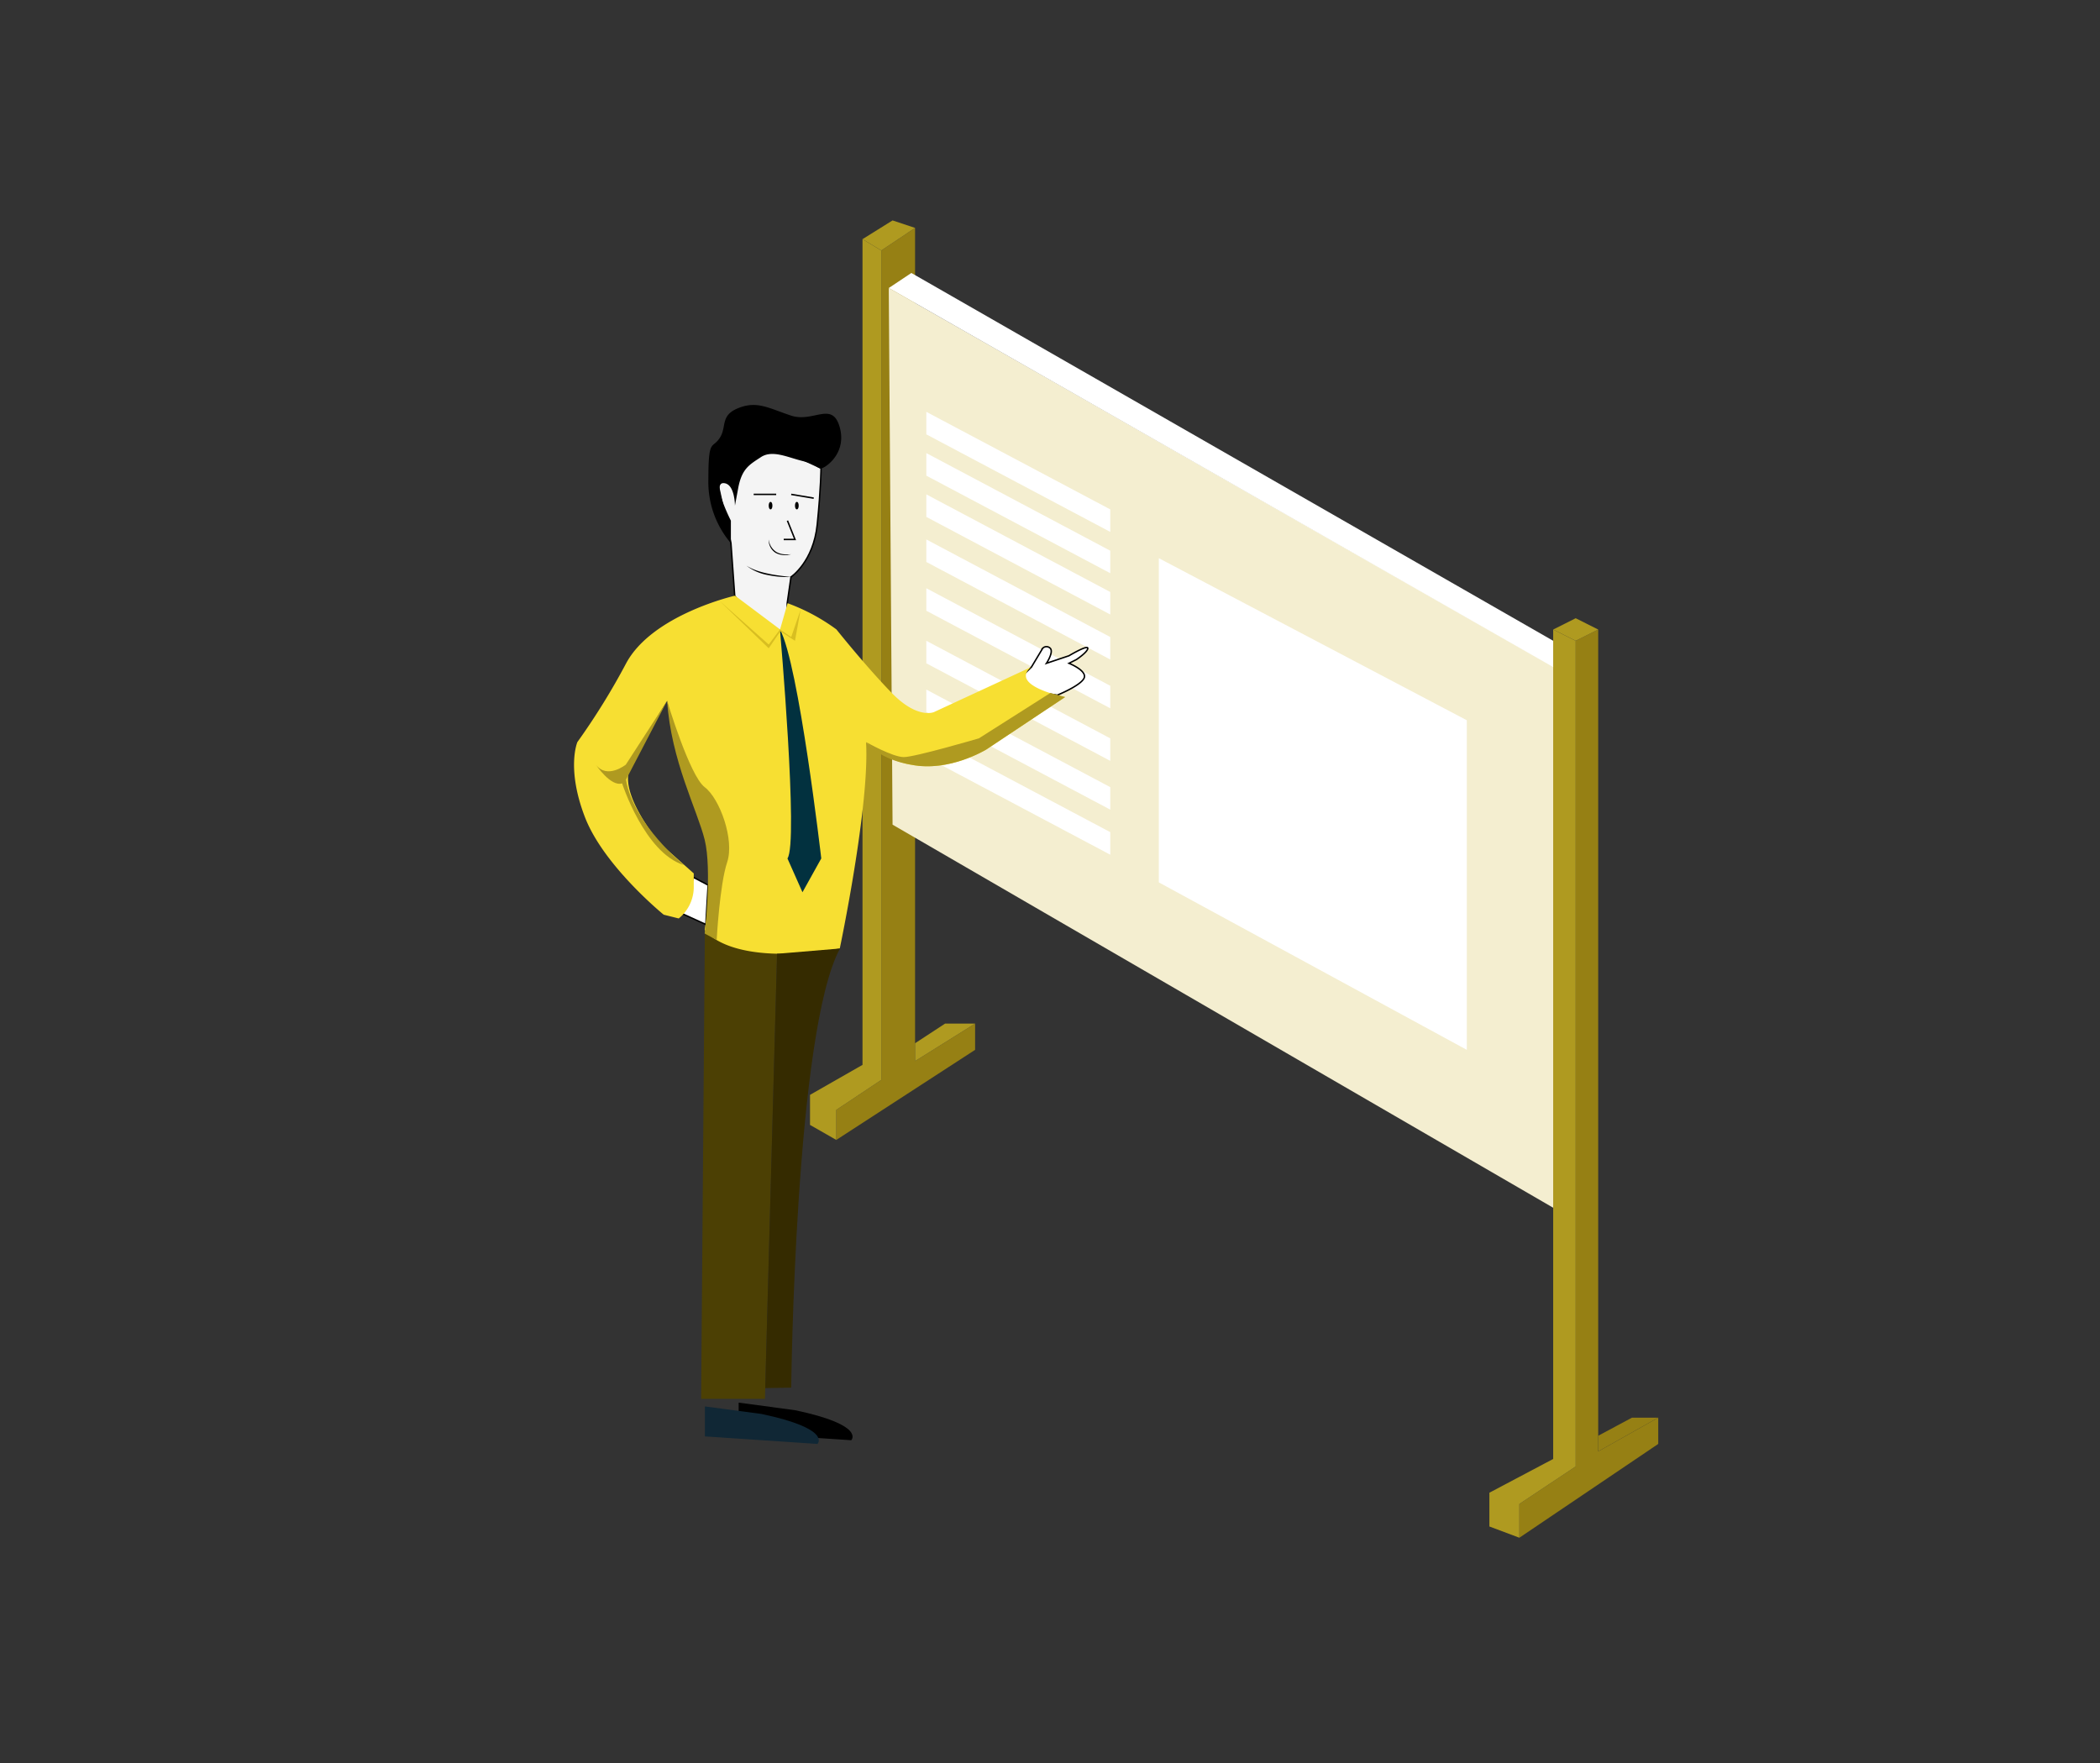 <svg id="Layer_1" data-name="Layer 1" xmlns="http://www.w3.org/2000/svg" viewBox="0 0 362 304"><rect x="0" y="0" width="362" height="304" fill="#333333" stroke="none"/><defs><style>.cls-1{fill:#968014;}.cls-2{fill:#af9a20;}.cls-3{fill:#f4eed0;}.cls-4,.cls-6{fill:#fff;}.cls-5{fill:#4c4004;}.cls-13,.cls-6,.cls-7{stroke:#000;stroke-miterlimit:10;stroke-width:0.25px;}.cls-7{fill:#f4f4f4;}.cls-8{fill:#f7df32;}.cls-9{fill:#352b00;}.cls-10{fill:#02313f;}.cls-11{fill:#d8be21;}.cls-12{fill:#102735;}.cls-13{fill:none;}</style></defs><title>web5</title><polygon class="cls-1" points="261.91 259.28 261.91 265.1 285.85 248.93 285.85 244.4 275.5 250.22 275.5 108.53 271.62 110.47 271.62 252.81 261.91 259.28"/><polygon class="cls-2" points="271.62 110.47 267.74 108.53 267.74 251.52 256.74 257.34 256.74 263.16 261.91 265.1 261.91 259.28 271.62 252.81 271.62 110.47"/><polygon class="cls-1" points="285.85 244.4 281.32 244.4 275.5 247.52 275.5 250.22 285.85 244.4"/><polygon class="cls-2" points="267.74 108.53 271.62 106.58 275.5 108.53 271.62 110.47 267.74 108.53"/><polygon class="cls-1" points="144.16 191.34 144.16 196.52 168.09 180.99 168.09 176.46 157.74 182.93 157.74 39.29 151.92 43.18 151.92 186.17 144.16 191.34"/><polygon class="cls-3" points="153.21 49.65 267.74 114.87 267.74 208.21 153.86 142.17 153.21 50.29 153.21 49.65"/><polygon class="cls-2" points="144.16 196.52 139.63 193.93 139.63 188.75 148.68 183.58 148.68 41.23 151.92 43.18 151.92 186.17 144.16 191.34 144.16 196.52"/><polygon class="cls-2" points="168.09 176.46 162.92 176.46 157.74 179.85 157.74 182.93 168.09 176.46"/><polygon class="cls-2" points="148.68 41.23 153.86 38 157.74 39.29 151.92 43.18 148.68 41.23"/><polygon class="cls-4" points="153.21 49.65 157.1 47.06 267.74 110.47 267.74 115 153.21 49.65"/><polygon class="cls-4" points="199.76 152.12 199.76 96.23 252.85 124.17 252.85 180.99 199.76 152.12"/><polygon class="cls-4" points="159.68 71 191.39 87.82 191.39 91.7 159.68 74.88 159.68 71"/><polygon class="cls-4" points="159.68 78.11 191.39 94.94 191.39 98.82 159.68 82 159.68 78.11"/><polygon class="cls-4" points="159.68 85.23 191.39 102.06 191.39 105.94 159.68 89.11 159.68 85.23"/><polygon class="cls-4" points="159.68 93 191.39 109.82 191.39 113.7 159.68 96.88 159.68 93"/><polygon class="cls-4" points="159.68 101.41 191.39 118.23 191.39 122.11 159.68 105.29 159.68 101.41"/><polygon class="cls-4" points="159.68 110.47 191.39 127.29 191.39 131.17 159.68 114.35 159.68 110.47"/><polygon class="cls-4" points="159.68 118.88 191.39 135.7 191.39 139.58 159.68 122.76 159.68 118.88"/><polygon class="cls-4" points="159.68 126.64 191.39 143.46 191.39 147.35 159.68 130.52 159.68 126.64"/><polygon class="cls-5" points="121.51 160.29 120.86 241.16 131.86 241.16 133.95 164.43 121.51 160.29"/><path class="cls-6" d="M177.8,115l1.94-3.24a.9.9,0,0,1,1.3,0c.64.65-.65,2.59-.65,2.59l3.88-1.3s3.24-1.94,3.24-1.29-1.95,1.94-1.95,1.94l-1.29.65s3.24,1.29,2.59,2.59-4.61,2.9-4.61,2.9l-6.39-1,.65-2.59Z"/><polygon class="cls-6" points="119.57 151.27 122.07 152.59 121.67 159.37 117.3 157.38 119.57 151.27"/><path class="cls-7" d="M126,93.64l.65,9.06,3.88,5.18,5.17,2.59V104l.65-4.53s3.88-2.59,4.53-9.06.65-9.71.65-9.71l-9.71-4.53L123.45,82Z"/><path class="cls-8" d="M115,120.82s3.23,16.82,6.47,19.41,0,20.06,0,20.06,3.88,6.47,23.29,3.23c0,0,5.18-24.59,4.53-35.58,0,0,7.77,8.41,20.71,1.29l13.58-9.06s-9.7-1.94-5.82-5.17L161,122.76s-2.81,1.27-7.23-3.25-9.59-11-9.59-11a33.69,33.69,0,0,0-8.42-4.52l-1.29,4.52-7.76-5.82s-14.24,3.24-18.77,11.65a118.89,118.89,0,0,1-8.41,13.59s-1.94,4.52,1.3,12.94,13.58,16.82,13.58,16.82l2.59.65a7,7,0,0,0,2.59-5.18v-2.59l-5.82-5.18s-7.12-8.41-5.18-12.94A109.3,109.3,0,0,1,115,120.82Z"/><path class="cls-9" d="M131.91,239.3l4.48-.08s.65-61.46,8.41-75.7l-10.85.91Z"/><path class="cls-2" d="M115,120.82s3.88,12.94,6.47,14.88,5.18,9.06,3.88,12.94-1.81,13.42-1.81,13.42l-2.07-1.13s1.29-11,0-16.17S115.69,131.17,115,120.82Z"/><path class="cls-2" d="M115,120.82l-7.12,11s-3.23,2.59-5.17,0c0,0,2.58,3.88,4.53,3.23,0,0,3.87,12,10.67,14.09,0,0-8.73-7-10-14.73Z"/><path class="cls-2" d="M149.33,127.94s4.53,2.58,6.47,2.58,12.94-3.23,12.94-3.23l12.3-7.81,2.58.69L170,129.23s-6.42,3.93-12.91,2.61C157.13,131.84,151.92,131.17,149.33,127.94Z"/><path class="cls-10" d="M134.45,108.52s3.23,36.88,1.29,39.47l2.59,5.83,3.24-5.83S137.68,114.35,134.45,108.52Z"/><polygon class="cls-11" points="123.92 103.48 132.51 111.11 134.45 108.53 136.39 109.82 138.01 105.11 137.04 110.47 134.52 108.83 132.51 111.76 123.92 103.48"/><path d="M127.33,241.81V247l19.41,1.29s2.59-2.59-9.7-5.18Z"/><path class="cls-12" d="M121.51,242.46v5.17l19.41,1.3s2.59-2.59-9.71-5.18Z"/><path d="M126.69,87.17s0-3.88-2-3.88,1.3,6.47,1.3,6.47v3.88a16.22,16.22,0,0,1-3.88-11c0-7.11.64-5.17,1.94-7.11s0-3.89,3.23-5.18,5.18,0,9.06,1.29,7.12-2.58,8.41,2-2.59,7.11-3.23,7.11-.65-.64-3.24-1.29-5.17-1.94-7.12-.65-3.23,1.94-3.88,5.18Z"/><line class="cls-13" x1="133.8" y1="85.23" x2="129.92" y2="85.23"/><line class="cls-13" x1="136.39" y1="85.23" x2="140.27" y2="85.88"/><ellipse cx="132.83" cy="87.17" rx="0.32" ry="0.65"/><ellipse cx="137.36" cy="87.17" rx="0.32" ry="0.65"/><polyline class="cls-13" points="135.74 89.76 137.04 93 135.1 93"/><path d="M132.51,93a2.94,2.94,0,0,0,1.32,2.16,3.24,3.24,0,0,0,1.22.39,7.48,7.48,0,0,0,1.34,0l-.67.14c-.22,0-.45,0-.68,0a3.22,3.22,0,0,1-1.34-.38A2.59,2.59,0,0,1,132.51,93Z"/><path d="M136.39,99.47a16.23,16.23,0,0,1-4-.33,8.53,8.53,0,0,1-3.71-1.61,9.42,9.42,0,0,0,1.82.85,15.83,15.83,0,0,0,1.94.52c.65.15,1.32.25,2,.34S135.72,99.41,136.39,99.47Z"/></svg>